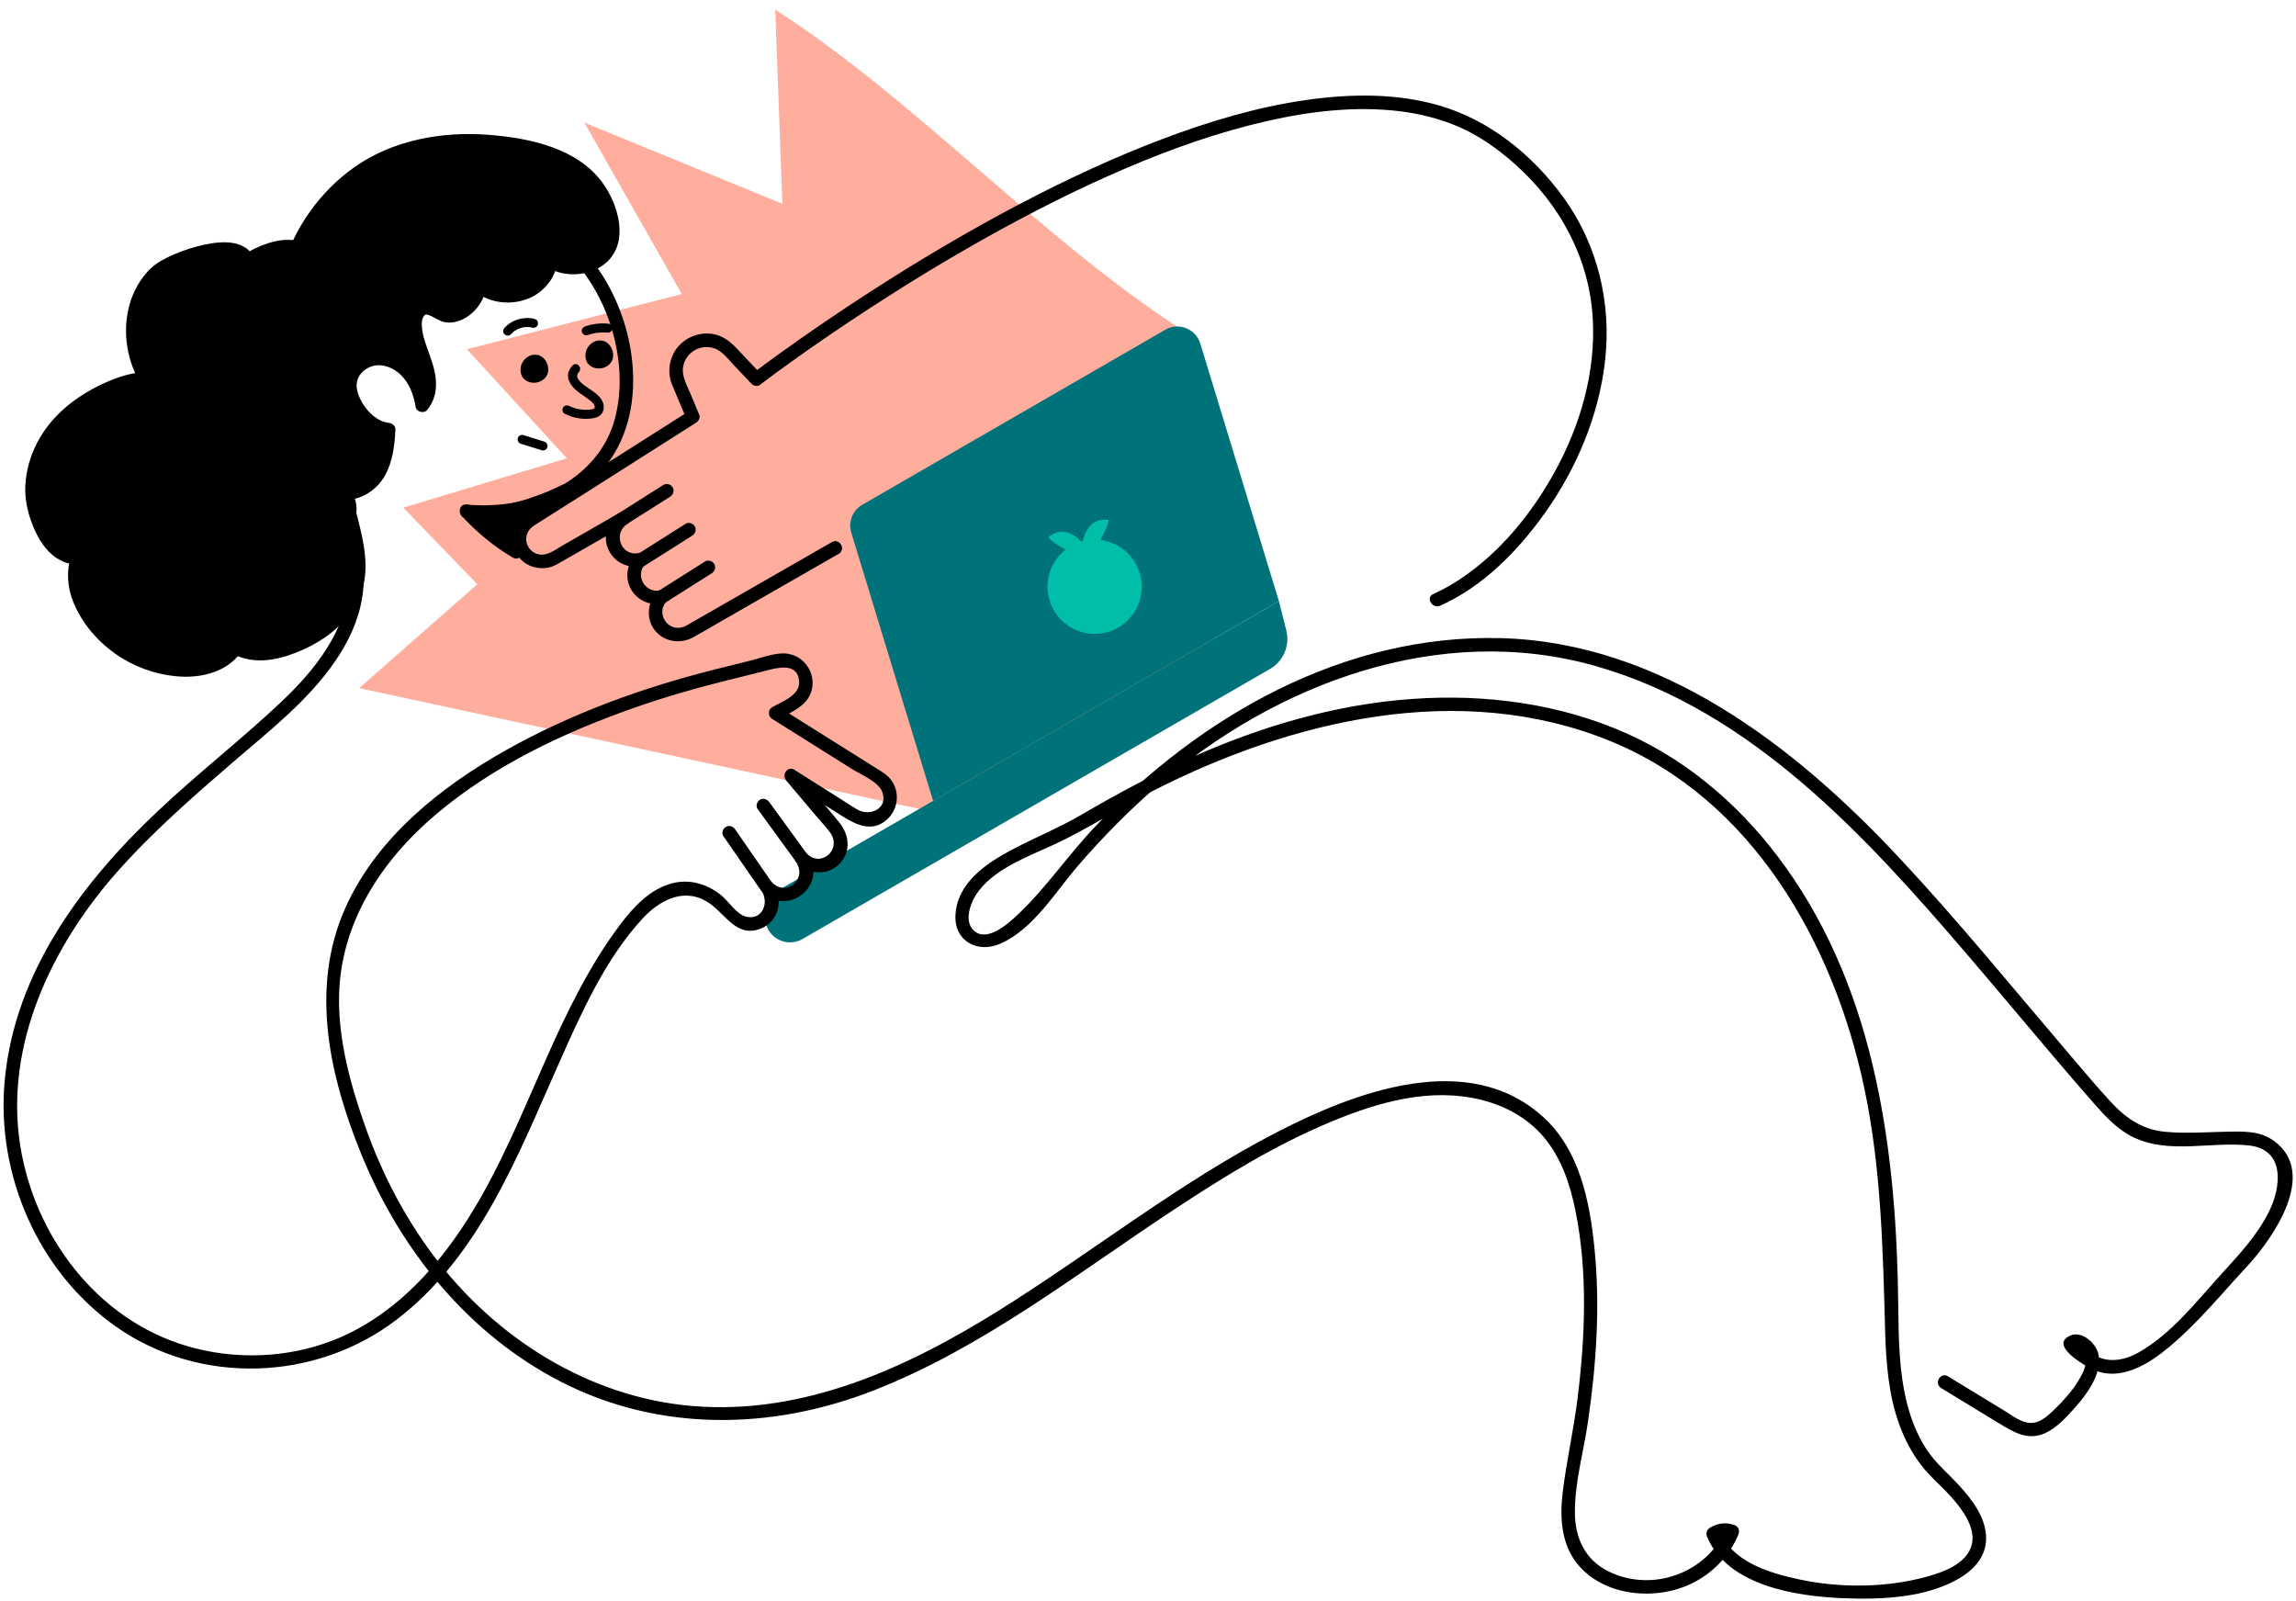 <svg width="228" height="159" viewBox="0 0 228 159" fill="none" xmlns="http://www.w3.org/2000/svg">
<path d="M117.466 32.805C103.464 23.809 90.986 9.956 76.984 0.96L77.693 20.235L58.032 12.177L67.701 29.195L46.364 34.675L56.291 45.504L40.047 50.403L47.395 58.01L35.663 68.324L95.162 81.152L120.572 63.397L117.466 32.805L117.466 32.805Z" fill="#FFAD9D"/>
<path d="M126.998 59.686L92.661 79.518L84.533 52.885C84.209 51.822 84.661 50.676 85.623 50.121L115.716 32.74C117.046 31.972 118.745 32.641 119.193 34.11L126.998 59.686L126.998 59.686Z" fill="#00727A"/>
<path d="M126.126 66.413L79.694 93.231C78.22 94.082 76.347 93.233 76.015 91.565L75.928 91.129C75.721 90.086 76.201 89.026 77.122 88.493L126.998 59.687L127.736 62.6C128.112 64.088 127.455 65.645 126.126 66.413H126.126Z" fill="#00727A"/>
<path d="M109.269 53.611C109.645 52.945 110.015 52.179 110.095 51.63C108.27 51.365 107.714 52.913 107.52 53.73C107.486 53.739 107.451 53.747 107.417 53.756C107.405 53.76 107.393 53.764 107.381 53.768C106.785 53.176 105.497 52.157 104.087 53.344C104.44 53.763 105.146 54.212 105.809 54.577C104.36 55.716 103.664 57.657 104.201 59.539C104.91 62.024 107.499 63.464 109.984 62.755C112.469 62.046 113.908 59.457 113.199 56.972C112.668 55.109 111.079 53.833 109.269 53.611V53.611Z" fill="#00BEAA"/>
<path d="M82.614 53.822C80.592 54.982 78.569 56.142 76.547 57.301C73.903 58.818 71.258 60.335 68.614 61.851C68.321 62.02 68.028 62.218 67.696 62.296C66.229 62.642 65.164 60.888 66.156 59.747C66.608 59.227 66.17 58.495 65.501 58.621C64.048 58.897 63.068 57.153 64.031 56.043C64.483 55.522 64.045 54.791 63.376 54.917C61.651 55.244 60.844 52.917 62.3 52.023C63.037 51.57 62.375 50.427 61.62 50.86C59.717 51.952 57.813 53.043 55.91 54.135C55.175 54.556 54.313 55.257 53.417 55.022C52.516 54.786 52.008 53.798 52.373 52.928C52.527 52.561 52.81 52.321 53.136 52.116C57.007 49.68 60.86 47.214 64.721 44.763C66.193 43.829 67.665 42.894 69.137 41.96C69.362 41.817 69.562 41.476 69.446 41.2C69.148 40.487 68.849 39.774 68.551 39.061C68.218 38.265 67.71 37.387 67.826 36.498C68.017 35.027 69.519 34.114 70.925 34.583C71.704 34.844 72.259 35.605 72.806 36.182C73.416 36.827 74.027 37.472 74.638 38.116C74.821 38.31 75.226 38.397 75.454 38.221C76.448 37.455 77.467 36.719 78.486 35.987C81.118 34.098 83.796 32.275 86.511 30.51C90.296 28.05 94.156 25.704 98.098 23.503C102.53 21.029 107.068 18.733 111.736 16.735C116.288 14.787 120.99 13.117 125.823 12.018C130.136 11.038 134.622 10.508 139.035 11.048C140.93 11.28 142.916 11.772 144.714 12.53C146.821 13.418 148.781 14.806 150.511 16.358C154.908 20.3 157.804 25.614 158.162 31.557C158.483 36.886 156.95 42.2 154.393 46.843C152.102 51.003 148.927 54.91 144.933 57.541C144.105 58.087 143.238 58.573 142.331 58.976C141.54 59.327 142.225 60.488 143.011 60.139C147.293 58.237 150.787 54.645 153.457 50.874C156.602 46.431 158.781 41.22 159.392 35.794C160.035 30.08 158.648 24.287 155.263 19.612C152.212 15.397 147.91 11.907 142.863 10.458C138.627 9.242 134.131 9.307 129.801 9.916C124.898 10.605 120.114 12.036 115.491 13.781C110.617 15.621 105.886 17.83 101.275 20.25C97.016 22.486 92.856 24.908 88.781 27.463C85.627 29.442 82.522 31.501 79.474 33.64C77.955 34.707 76.446 35.789 74.967 36.911C74.903 36.96 74.838 37.009 74.774 37.059C75.046 37.094 75.318 37.129 75.59 37.164C74.99 36.53 74.39 35.897 73.79 35.263C73.04 34.472 72.36 33.638 71.283 33.285C69.622 32.74 67.704 33.52 66.898 35.07C66.488 35.857 66.368 36.754 66.555 37.621C66.637 38.002 66.809 38.36 66.959 38.718C67.355 39.665 67.751 40.611 68.147 41.558C68.251 41.304 68.354 41.051 68.457 40.797C64.639 43.221 60.822 45.644 57.004 48.067C55.476 49.037 53.953 50.015 52.42 50.976C50.888 51.937 50.384 53.965 51.602 55.412C52.312 56.254 53.494 56.587 54.552 56.334C54.976 56.233 55.343 56.013 55.715 55.8C57.91 54.541 60.105 53.282 62.3 52.023L61.62 50.86C60.44 51.585 59.841 53.041 60.338 54.369C60.865 55.776 62.285 56.49 63.734 56.216C63.516 55.841 63.297 55.466 63.079 55.09C62.23 56.068 62.015 57.467 62.713 58.599C63.384 59.689 64.626 60.154 65.859 59.92C65.64 59.545 65.422 59.17 65.204 58.795C64.187 59.964 64.128 61.751 65.283 62.866C66.242 63.791 67.681 63.903 68.829 63.281C69.596 62.866 70.344 62.412 71.1 61.979C74.298 60.145 77.496 58.31 80.694 56.476C81.561 55.979 82.427 55.482 83.294 54.985C84.045 54.554 83.368 53.39 82.614 53.822V53.822V53.822Z" fill="black"/>
<path d="M46.297 51.445C50.532 51.812 54.985 50.815 58.334 48.105C61.275 45.724 62.706 42.231 62.86 38.51C63.126 32.063 59.882 25.272 54.37 21.806C51.334 19.897 47.72 19.195 44.177 19.654C40.059 20.188 35.39 21.973 32.978 25.516C30.163 29.651 30.266 35.111 30.966 39.852C31.342 42.404 31.911 44.918 32.658 47.387C33.456 50.024 34.408 52.667 34.705 55.422C35.33 61.222 32.028 65.815 28.011 69.614C24.03 73.379 19.689 76.746 15.7 80.506C8.12 87.65 1.512 96.478 0.477 107.172C-0.431 116.557 3.76 126.254 11.507 131.711C19.816 137.563 31.299 137.175 39.339 131.059C47.568 124.797 51.389 114.817 55.451 105.688C57.673 100.696 60.069 95.232 63.831 91.18C65.624 89.249 68.13 88.039 70.508 89.726C72.114 90.867 73.174 93.093 75.507 92.215C77.346 91.523 77.865 89.251 76.746 87.725L75.688 88.541C78.211 91.15 82.335 87.79 80.164 84.838L79.106 85.654C80.386 86.975 82.577 86.975 83.67 85.397C84.532 84.151 84.2 82.702 83.296 81.602C81.894 79.896 80.446 78.227 79.021 76.54L78.205 77.598C79.734 78.563 81.264 79.528 82.794 80.492C84.41 81.511 86.358 82.994 88.146 81.307C89.198 80.314 89.363 78.668 88.528 77.49C88.156 76.965 87.627 76.66 87.097 76.327C85.323 75.214 83.548 74.1 81.774 72.987C80.302 72.064 78.831 71.14 77.359 70.217V71.38C78.434 70.765 79.825 70.231 80.403 69.061C81.259 67.328 80.143 65.207 78.24 64.911C77.094 64.733 75.754 65.283 74.657 65.556C73.497 65.844 72.337 66.132 71.177 66.422C63.936 68.232 56.797 70.803 50.277 74.464C43.78 78.112 37.444 83.146 34.316 90.095C30.73 98.064 32.718 106.861 35.895 114.639C39.755 124.086 46.456 132.413 55.617 137.148C65.403 142.205 76.626 142.02 86.754 138.057C97.578 133.822 106.825 126.538 116.445 120.188C121.45 116.884 126.604 113.696 132.156 111.386C136.896 109.413 142.078 107.921 147.203 109.231C149.523 109.824 151.665 111 153.239 112.828C155.024 114.9 155.918 117.574 156.45 120.216C157.679 126.326 157.414 132.753 156.65 138.904C156.262 142.017 155.554 145.082 155.179 148.193C154.887 150.615 155.019 153.234 156.593 155.219C159.229 158.545 164.484 158.981 168.093 157.173C170.106 156.165 171.733 154.473 172.613 152.4C172.788 151.988 172.661 151.563 172.21 151.411C171.353 151.121 170.543 151.225 169.778 151.702C169.441 151.913 169.39 152.279 169.536 152.624C171.592 157.456 178.341 158.49 183.005 158.684C186.854 158.844 191.629 158.66 194.957 156.461C196.216 155.629 197.186 154.402 197.228 152.841C197.282 150.806 195.889 148.955 194.588 147.532C193.463 146.301 192.191 145.271 191.276 143.854C190.397 142.492 189.796 140.983 189.393 139.416C188.576 136.242 188.539 132.929 188.504 129.672C188.338 114.557 186.349 98.747 177.338 86.126C173.297 80.466 167.987 75.72 161.611 72.857C154.941 69.862 147.52 68.882 140.261 69.395C132.629 69.933 125.269 72.105 118.303 75.212C114.578 76.873 110.973 78.792 107.458 80.858C104.905 82.358 102.131 83.403 99.567 84.878C97.308 86.178 94.98 88.074 94.877 90.908C94.783 93.481 97.114 94.677 99.34 93.698C102.6 92.264 104.76 88.619 107.001 86.017C109.443 83.179 112.077 80.502 114.91 78.053C126.718 67.849 142.986 61.71 158.502 66.145C174.014 70.579 185.417 83.172 195.546 95.006C198.304 98.229 201.02 101.488 203.768 104.72C205.141 106.335 206.519 107.945 207.919 109.537C209.056 110.83 210.266 112.154 211.842 112.912C215.421 114.633 219.569 113.31 223.346 113.733C226.957 114.138 226.522 117.872 225.33 120.275C224.119 122.715 222.313 124.6 220.506 126.595C218.059 129.296 215.583 132.473 212.36 134.29C211.082 135.011 209.562 135.337 208.218 134.675C207.744 134.442 207.269 134.177 206.845 133.861C206.734 133.778 206.482 133.478 206.369 133.451C206.368 133.451 206.27 133.329 206.274 133.328C205.284 133.541 206.326 133.882 206.358 133.924C206.779 134.485 207.186 134.58 207.094 135.401C207.026 135.999 206.701 136.581 206.394 137.085C205.761 138.125 204.934 139.047 204.064 139.893C203.425 140.514 202.643 141.276 201.69 141.282C200.738 141.287 199.799 140.528 199.025 140.057C197.161 138.921 195.298 137.786 193.434 136.651C192.692 136.199 192.015 137.363 192.755 137.814C194.68 138.987 196.606 140.16 198.531 141.333C199.937 142.189 201.331 143.042 202.995 142.336C204.179 141.834 205.146 140.775 205.99 139.829C206.804 138.915 207.585 137.914 208.066 136.781C208.456 135.864 208.654 134.783 208.152 133.865C207.692 133.025 206.564 132.173 205.578 132.61C203.437 133.561 207.058 135.624 207.811 135.969C210.578 137.237 213.402 135.426 215.486 133.673C218.3 131.306 220.658 128.414 223.15 125.723C225.757 122.907 230.18 116.531 225.854 113.309C224.445 112.26 222.804 112.335 221.129 112.366C219.094 112.403 217.011 112.568 214.982 112.373C212.733 112.157 211.094 111.016 209.596 109.394C208.202 107.885 206.882 106.301 205.548 104.739C199.939 98.17 194.486 91.463 188.585 85.151C178.193 74.035 164.934 63.795 149.08 63.361C133.457 62.933 119.18 71.083 108.684 82.146C106.063 84.909 103.889 88.138 101.128 90.753C100.213 91.62 98.056 93.627 96.712 92.402C95.595 91.384 96.486 89.332 97.241 88.384C99.063 86.098 102.28 84.976 104.843 83.774C108.121 82.236 111.162 80.226 114.388 78.577C128.22 71.504 144.949 67.481 159.906 73.58C174.016 79.334 182.062 93.624 185.106 107.92C186.808 115.913 186.974 123.968 187.198 132.096C187.286 135.282 187.533 138.561 188.654 141.572C189.172 142.961 189.861 144.276 190.765 145.453C191.761 146.749 193.049 147.76 194.096 149.009C195.175 150.294 196.49 152.256 195.575 153.967C194.785 155.447 192.863 156.123 191.354 156.542C187.305 157.666 182.656 157.691 178.56 156.793C175.516 156.126 172.023 155.057 170.699 151.944L170.458 152.865C170.922 152.575 171.342 152.537 171.852 152.71L171.45 151.72C169.55 156.197 164.061 158.181 159.7 156.006C157.422 154.869 156.426 152.751 156.394 150.264C156.355 147.247 157.248 144.199 157.682 141.224C158.52 135.482 158.922 129.646 158.329 123.858C157.856 119.246 156.851 114.203 153.274 110.933C145.82 104.117 134.568 108.422 126.891 112.369C117.103 117.401 108.465 124.327 99.155 130.138C90.031 135.832 79.8 140.516 68.79 139.604C58.467 138.749 49.158 132.836 43.022 124.634C40.158 120.805 37.93 116.512 36.327 112.011C34.868 107.912 33.619 103.456 33.666 99.073C33.745 91.709 37.849 85.457 43.326 80.831C49.013 76.029 55.948 72.746 62.928 70.294C65.847 69.268 68.816 68.398 71.818 67.65C73.091 67.333 74.364 67.017 75.637 66.7C76.878 66.391 79.234 65.568 79.354 67.691C79.431 69.047 77.652 69.661 76.68 70.217C76.229 70.475 76.258 71.116 76.68 71.38C79.333 73.045 81.986 74.71 84.639 76.375C85.498 76.914 87.272 77.624 87.631 78.674C88.191 80.308 86.366 81.096 85.136 80.378C84.512 80.014 83.91 79.605 83.299 79.219C81.828 78.291 80.356 77.363 78.885 76.435C78.202 76.005 77.599 76.936 78.069 77.493C79.087 78.699 80.106 79.905 81.124 81.111C81.557 81.623 82.042 82.119 82.435 82.663C83.639 84.327 81.544 86.234 80.058 84.702C79.541 84.168 78.538 84.889 79.001 85.518C80.238 87.201 78.135 89.134 76.641 87.588C76.124 87.054 75.121 87.775 75.583 88.404C76.425 89.553 75.74 91.392 74.111 91.018C73.121 90.79 72.359 89.47 71.573 88.853C70.036 87.644 68.151 87.172 66.273 87.844C64.32 88.542 62.875 90.103 61.652 91.715C60.084 93.78 58.732 96.004 57.513 98.29C52.862 107.015 50.109 116.818 43.886 124.656C41.009 128.278 37.392 131.415 33.036 133.097C28.448 134.869 23.282 135.036 18.57 133.648C9.63 131.013 3.426 122.739 2.006 113.717C0.444 103.785 5.097 93.993 11.535 86.685C15.071 82.672 19.122 79.135 23.166 75.649C26.743 72.567 30.579 69.586 33.28 65.657C34.571 63.779 35.584 61.657 35.955 59.395C36.347 57.002 36.053 54.591 35.486 52.251C34.874 49.727 33.962 47.287 33.315 44.772C32.719 42.458 32.274 40.073 32.046 37.694C31.603 33.083 32.007 27.543 35.822 24.346C37.513 22.929 39.821 22.057 41.926 21.478C43.706 20.988 45.548 20.762 47.393 20.892C54.006 21.357 59.015 26.68 60.794 32.804C61.616 35.634 61.823 38.72 61.056 41.587C59.957 45.701 56.48 48.474 52.485 49.581C50.466 50.141 48.38 50.279 46.297 50.099C45.434 50.024 45.439 51.371 46.297 51.446V51.446L46.297 51.445Z" fill="black"/>
<path d="M52.158 36.515C51.858 38.025 54.433 37.827 53.93 36.32C53.587 35.291 52.35 35.556 52.158 36.515Z" fill="black"/>
<path d="M51.725 36.396C51.664 36.712 51.676 37.013 51.809 37.308C51.904 37.518 52.079 37.696 52.278 37.812C52.66 38.036 53.173 38.065 53.582 37.897C53.842 37.791 54.053 37.64 54.22 37.413C54.369 37.211 54.441 36.955 54.444 36.706C54.453 36.07 54.037 35.365 53.378 35.242C52.609 35.098 51.883 35.641 51.725 36.396C51.677 36.625 51.792 36.892 52.039 36.948C52.264 36.999 52.539 36.88 52.591 36.635C52.604 36.574 52.62 36.513 52.642 36.455C52.644 36.447 52.652 36.42 52.656 36.417C52.66 36.415 52.603 36.531 52.635 36.47C52.65 36.441 52.664 36.412 52.681 36.384C52.694 36.362 52.707 36.341 52.722 36.32C52.783 36.23 52.655 36.394 52.714 36.33C52.752 36.287 52.791 36.245 52.835 36.208C52.909 36.145 52.759 36.257 52.814 36.223C52.837 36.21 52.858 36.194 52.88 36.181C52.903 36.167 52.926 36.156 52.949 36.144C53.037 36.097 52.84 36.18 52.936 36.149C52.979 36.135 53.022 36.123 53.066 36.112C53.167 36.088 52.953 36.12 53.037 36.115C53.065 36.113 53.092 36.111 53.12 36.111C53.144 36.111 53.169 36.114 53.194 36.115C53.259 36.117 53.063 36.088 53.156 36.111C53.18 36.117 53.204 36.122 53.228 36.129C53.239 36.132 53.249 36.136 53.26 36.139C53.34 36.163 53.173 36.097 53.215 36.119C53.258 36.142 53.299 36.167 53.342 36.191C53.392 36.219 53.294 36.156 53.293 36.152C53.295 36.158 53.315 36.17 53.32 36.175C53.343 36.196 53.365 36.217 53.386 36.239C53.397 36.251 53.406 36.264 53.417 36.275C53.453 36.312 53.355 36.186 53.383 36.23C53.399 36.256 53.417 36.28 53.433 36.306C53.447 36.33 53.461 36.354 53.474 36.38C53.48 36.392 53.486 36.406 53.492 36.419C53.53 36.495 53.455 36.313 53.481 36.395C53.499 36.448 53.517 36.499 53.53 36.553C53.536 36.578 53.54 36.603 53.546 36.629C53.566 36.727 53.537 36.508 53.542 36.606C53.545 36.649 53.547 36.692 53.545 36.736C53.544 36.756 53.539 36.78 53.54 36.8C53.54 36.807 53.563 36.667 53.55 36.723C53.547 36.736 53.545 36.75 53.542 36.763C53.534 36.798 53.522 36.832 53.511 36.866C53.493 36.923 53.572 36.739 53.528 36.825C53.519 36.844 53.509 36.863 53.498 36.881C53.488 36.898 53.478 36.913 53.467 36.929C53.422 36.999 53.539 36.844 53.499 36.889C53.473 36.918 53.447 36.948 53.417 36.975C53.405 36.986 53.383 36.998 53.374 37.011C53.37 37.017 53.479 36.935 53.435 36.964C53.428 36.969 53.421 36.974 53.414 36.979C53.383 37.001 53.351 37.02 53.317 37.038C53.3 37.047 53.283 37.055 53.266 37.063C53.196 37.099 53.39 37.016 53.308 37.045C53.271 37.059 53.235 37.071 53.198 37.081C53.16 37.091 53.122 37.098 53.084 37.105C52.999 37.121 53.19 37.095 53.139 37.098C53.118 37.099 53.096 37.102 53.075 37.103C53.038 37.105 53.002 37.105 52.965 37.104C52.946 37.103 52.927 37.102 52.907 37.1C52.803 37.09 53.002 37.116 52.951 37.106C52.878 37.092 52.81 37.072 52.74 37.048C52.693 37.032 52.863 37.104 52.807 37.076C52.798 37.072 52.788 37.067 52.779 37.063C52.761 37.054 52.743 37.044 52.726 37.033C52.708 37.023 52.692 37.011 52.674 37C52.612 36.961 52.778 37.089 52.708 37.026C52.677 36.999 52.65 36.97 52.622 36.94C52.572 36.885 52.699 37.052 52.648 36.971C52.637 36.954 52.626 36.936 52.615 36.918C52.605 36.898 52.569 36.817 52.607 36.908C52.646 37 52.612 36.916 52.605 36.894C52.598 36.872 52.592 36.85 52.587 36.828C52.582 36.806 52.568 36.71 52.582 36.811C52.596 36.912 52.584 36.813 52.583 36.789C52.582 36.763 52.582 36.737 52.583 36.711C52.584 36.683 52.588 36.656 52.589 36.628C52.593 36.574 52.568 36.761 52.581 36.688C52.585 36.67 52.587 36.652 52.591 36.635C52.635 36.405 52.526 36.139 52.277 36.082C52.056 36.032 51.773 36.149 51.725 36.396L51.725 36.396Z" fill="black"/>
<path d="M58.605 35.097C58.304 36.607 60.879 36.409 60.377 34.902C60.033 33.873 58.797 34.138 58.605 35.097Z" fill="black"/>
<path d="M58.171 34.978C58.111 35.294 58.122 35.595 58.256 35.89C58.351 36.1 58.526 36.278 58.724 36.394C59.107 36.618 59.62 36.647 60.029 36.479C60.288 36.373 60.499 36.222 60.667 35.995C60.816 35.793 60.887 35.537 60.89 35.288C60.9 34.652 60.483 33.947 59.825 33.824C59.055 33.68 58.329 34.222 58.171 34.978C58.123 35.207 58.238 35.474 58.485 35.53C58.71 35.581 58.986 35.462 59.037 35.217C59.05 35.156 59.066 35.095 59.088 35.037C59.091 35.029 59.098 35.002 59.103 34.999C59.106 34.997 59.05 35.113 59.081 35.052C59.097 35.023 59.111 34.994 59.127 34.966C59.14 34.945 59.154 34.923 59.168 34.902C59.23 34.812 59.102 34.976 59.16 34.912C59.199 34.869 59.237 34.827 59.281 34.79C59.356 34.727 59.205 34.84 59.261 34.805C59.283 34.792 59.304 34.776 59.327 34.763C59.349 34.749 59.372 34.738 59.395 34.725C59.484 34.679 59.287 34.762 59.382 34.731C59.425 34.717 59.468 34.705 59.512 34.694C59.613 34.67 59.4 34.702 59.483 34.697C59.511 34.695 59.538 34.693 59.566 34.693C59.591 34.693 59.615 34.696 59.64 34.697C59.706 34.699 59.509 34.67 59.602 34.693C59.626 34.699 59.651 34.704 59.675 34.711C59.685 34.714 59.696 34.718 59.706 34.721C59.786 34.745 59.619 34.679 59.661 34.701C59.705 34.724 59.745 34.749 59.788 34.773C59.839 34.801 59.741 34.737 59.739 34.734C59.742 34.74 59.761 34.752 59.767 34.757C59.79 34.778 59.812 34.799 59.833 34.821C59.843 34.833 59.853 34.846 59.864 34.857C59.899 34.894 59.801 34.768 59.829 34.812C59.845 34.838 59.864 34.862 59.879 34.888C59.894 34.912 59.907 34.936 59.92 34.962C59.926 34.975 59.932 34.988 59.939 35.001C59.976 35.077 59.901 34.895 59.928 34.977C59.945 35.03 59.963 35.081 59.976 35.135C59.982 35.16 59.987 35.185 59.992 35.211C60.012 35.309 59.983 35.09 59.989 35.188C59.991 35.231 59.994 35.274 59.992 35.318C59.991 35.338 59.985 35.362 59.986 35.382C59.987 35.389 60.01 35.249 59.996 35.305C59.993 35.318 59.991 35.332 59.988 35.345C59.98 35.38 59.968 35.414 59.958 35.448C59.94 35.506 60.019 35.321 59.975 35.407C59.965 35.426 59.955 35.445 59.944 35.463C59.935 35.48 59.924 35.495 59.914 35.511C59.868 35.581 59.986 35.426 59.946 35.471C59.919 35.5 59.893 35.53 59.864 35.557C59.852 35.568 59.829 35.581 59.821 35.593C59.817 35.599 59.925 35.517 59.881 35.546C59.874 35.551 59.868 35.556 59.861 35.561C59.83 35.583 59.797 35.602 59.763 35.62C59.746 35.629 59.729 35.637 59.712 35.645C59.643 35.681 59.836 35.598 59.754 35.627C59.718 35.641 59.681 35.653 59.644 35.663C59.606 35.673 59.568 35.68 59.53 35.688C59.445 35.703 59.636 35.677 59.585 35.68C59.564 35.681 59.542 35.684 59.521 35.685C59.484 35.687 59.448 35.687 59.411 35.686C59.392 35.685 59.373 35.684 59.354 35.682C59.249 35.672 59.449 35.699 59.397 35.688C59.324 35.673 59.256 35.654 59.186 35.63C59.139 35.614 59.309 35.686 59.253 35.658C59.244 35.654 59.235 35.649 59.226 35.645C59.207 35.636 59.19 35.626 59.172 35.615C59.154 35.605 59.138 35.593 59.121 35.582C59.058 35.543 59.225 35.671 59.154 35.608C59.123 35.581 59.096 35.552 59.068 35.522C59.018 35.467 59.145 35.634 59.094 35.553C59.083 35.536 59.072 35.518 59.062 35.5C59.051 35.48 59.015 35.399 59.054 35.49C59.092 35.582 59.058 35.498 59.051 35.476C59.044 35.454 59.038 35.432 59.033 35.41C59.029 35.388 59.014 35.292 59.028 35.393C59.042 35.494 59.03 35.395 59.029 35.371C59.029 35.345 59.029 35.319 59.029 35.292C59.031 35.265 59.034 35.238 59.036 35.21C59.039 35.156 59.015 35.343 59.028 35.27C59.031 35.252 59.034 35.234 59.037 35.217C59.081 34.987 58.973 34.721 58.724 34.664C58.502 34.614 58.219 34.731 58.171 34.978L58.171 34.978Z" fill="black"/>
<path d="M56.857 36.291C56.581 36.594 56.37 36.952 56.405 37.376C56.437 37.767 56.623 38.108 56.87 38.405C57.31 38.934 57.932 39.249 58.47 39.662C58.685 39.826 58.969 40.039 59.045 40.311C59.123 40.596 58.883 40.629 58.65 40.66C57.929 40.756 57.177 40.628 56.526 40.308C56.309 40.201 56.04 40.249 55.912 40.469C55.796 40.667 55.854 40.976 56.073 41.083C56.845 41.462 57.711 41.651 58.572 41.566C58.968 41.527 59.402 41.466 59.684 41.154C59.963 40.845 60.021 40.388 59.887 40.002C59.629 39.261 58.85 38.834 58.241 38.412C57.968 38.223 57.69 38.017 57.489 37.749C57.267 37.453 57.242 37.2 57.492 36.925C57.88 36.499 57.247 35.862 56.857 36.291V36.291L56.857 36.291Z" fill="black"/>
<path d="M75.23 80.322C76.334 81.84 77.439 83.357 78.544 84.874C78.701 85.09 78.858 85.305 79.015 85.52C79.228 85.814 79.6 85.959 79.936 85.762C80.226 85.593 80.393 85.136 80.178 84.841C79.073 83.323 77.968 81.806 76.863 80.289C76.706 80.073 76.549 79.858 76.392 79.642C76.179 79.349 75.807 79.204 75.471 79.401C75.181 79.57 75.014 80.027 75.23 80.322V80.322Z" fill="black"/>
<path d="M71.835 83.023C72.902 84.565 73.969 86.106 75.037 87.648C75.19 87.868 75.342 88.089 75.495 88.31C75.702 88.609 76.086 88.745 76.417 88.552C76.712 88.379 76.866 87.931 76.658 87.63C75.591 86.089 74.524 84.547 73.457 83.006C73.304 82.785 73.151 82.564 72.998 82.343C72.791 82.045 72.408 81.908 72.077 82.102C71.781 82.275 71.627 82.722 71.835 83.023V83.023Z" fill="black"/>
<path d="M46.368 50.79C46.368 50.79 48.619 53.25 51.267 54.78C50.706 53.784 50.378 52.069 53.555 50.528C55.854 49.024 56.162 48.727 56.162 48.727C56.162 48.727 50.143 51.828 46.368 50.79H46.368Z" fill="black"/>
<path d="M45.892 51.266C47.342 52.849 49.074 54.282 50.927 55.362C51.518 55.706 52.173 55.024 51.849 54.44C51.804 54.36 51.768 54.275 51.724 54.195C51.678 54.113 51.771 54.333 51.712 54.166C51.694 54.113 51.674 54.061 51.658 54.007C51.628 53.909 51.612 53.81 51.587 53.712C51.563 53.619 51.591 53.85 51.583 53.669C51.58 53.608 51.577 53.547 51.578 53.485C51.578 53.43 51.585 53.376 51.586 53.321C51.588 53.227 51.562 53.45 51.581 53.356C51.586 53.332 51.588 53.307 51.594 53.284C51.609 53.218 51.623 53.152 51.643 53.087C51.657 53.041 51.724 52.867 51.667 52.998C51.721 52.874 51.787 52.755 51.86 52.641C51.874 52.618 52.005 52.439 51.942 52.519C51.999 52.446 52.061 52.377 52.125 52.31C52.777 51.619 53.669 51.261 54.45 50.744C55.008 50.375 55.565 50.004 56.106 49.612C56.286 49.482 56.478 49.356 56.638 49.203C57.211 48.659 56.484 47.805 55.822 48.146C55.622 48.249 55.418 48.344 55.213 48.438C54.987 48.542 54.759 48.643 54.53 48.741C54.381 48.805 54.592 48.716 54.436 48.781C54.363 48.81 54.291 48.84 54.218 48.87C54.053 48.937 53.888 49.002 53.721 49.066C52.252 49.628 50.617 50.124 49.122 50.275C48.667 50.322 48.209 50.341 47.752 50.322C47.289 50.302 47.016 50.266 46.547 50.141C45.709 49.916 45.351 51.215 46.189 51.439C47.898 51.897 49.741 51.636 51.429 51.212C52.89 50.845 54.31 50.314 55.683 49.697C55.958 49.573 56.233 49.447 56.502 49.309L55.686 48.251C55.664 48.271 55.64 48.295 55.615 48.31C55.481 48.393 55.758 48.205 55.621 48.306C55.556 48.353 55.492 48.402 55.427 48.449C54.828 48.882 54.212 49.291 53.595 49.697C52.732 50.267 51.774 50.664 51.077 51.462C50.598 52.011 50.277 52.657 50.234 53.392C50.199 53.996 50.395 54.598 50.686 55.12C50.993 54.813 51.3 54.506 51.607 54.199C49.847 53.173 48.221 51.816 46.844 50.314C46.257 49.673 45.307 50.628 45.892 51.266L45.892 51.266Z" fill="black"/>
<path d="M61.064 51.99L66.219 48.727Z" fill="black"/>
<path d="M61.404 52.572C62.911 51.618 64.418 50.664 65.924 49.71C66.136 49.577 66.347 49.443 66.558 49.309C66.865 49.115 66.988 48.709 66.8 48.388C66.621 48.081 66.187 47.951 65.879 48.146C64.372 49.1 62.865 50.054 61.358 51.008C61.147 51.142 60.935 51.275 60.724 51.409C60.417 51.603 60.294 52.009 60.482 52.33C60.661 52.636 61.095 52.767 61.404 52.572V52.572Z" fill="black"/>
<path d="M63.255 55.858L68.41 52.595Z" fill="black"/>
<path d="M63.595 56.44C65.102 55.486 66.609 54.532 68.116 53.578C68.327 53.444 68.538 53.31 68.75 53.177C69.057 52.982 69.18 52.577 68.991 52.255C68.812 51.949 68.379 51.818 68.07 52.014C66.563 52.968 65.056 53.922 63.549 54.875C63.338 55.009 63.127 55.143 62.915 55.277C62.608 55.471 62.486 55.876 62.674 56.198C62.853 56.504 63.287 56.635 63.595 56.44V56.44Z" fill="black"/>
<path d="M65.189 59.597L70.344 56.334Z" fill="black"/>
<path d="M65.529 60.178C67.036 59.224 68.543 58.271 70.05 57.317C70.261 57.183 70.473 57.049 70.684 56.915C70.991 56.721 71.114 56.316 70.925 55.994C70.746 55.688 70.313 55.557 70.004 55.752C68.497 56.706 66.99 57.66 65.483 58.614C65.272 58.748 65.061 58.882 64.85 59.015C64.543 59.21 64.42 59.615 64.608 59.937C64.787 60.243 65.221 60.374 65.529 60.178V60.178Z" fill="black"/>
<path d="M37.667 46.849C38.367 45.586 38.52 44.099 38.593 42.657C37.05 42.5 35.802 41.25 35.157 39.84C34.877 39.229 34.683 38.555 34.773 37.889C34.933 36.689 36.056 35.744 37.26 35.611C38.464 35.477 39.678 36.059 40.488 36.96C41.297 37.862 41.738 39.046 41.93 40.242C42.893 39.149 42.714 37.469 42.256 36.087C41.798 34.705 41.109 33.327 41.236 31.876C41.26 31.597 41.318 31.313 41.473 31.079C42.217 29.954 43.265 30.943 44.046 31.251C44.989 31.623 46.133 30.966 46.76 30.249C47.521 29.38 47.838 28.185 47.802 27.031C47.794 26.784 47.767 26.525 47.63 26.319C47.493 26.114 47.213 25.984 46.99 26.09C46.737 26.21 46.683 26.547 46.716 26.824C46.869 28.093 48.118 28.977 49.367 29.243C50.464 29.477 51.648 29.353 52.635 28.822C53.623 28.29 54.393 27.339 54.63 26.243C54.793 25.488 54.676 24.628 54.14 24.073C53.966 23.893 53.735 23.745 53.485 23.755C53.235 23.764 52.987 23.986 53.023 24.234C53.036 24.322 53.082 24.402 53.128 24.478C53.999 25.899 55.738 26.736 57.392 26.53C62.773 25.86 60.946 19.557 58.023 17.165C56.052 15.551 53.519 14.785 51.007 14.364C46.378 13.588 41.435 13.91 37.285 16.104C32.876 18.435 29.669 22.8 28.442 27.635C26.384 35.749 28.399 45.99 34.186 52.251C34.845 51.135 34.974 50.073 34.216 48.965C35.683 48.991 36.965 48.117 37.667 46.849V46.849Z" fill="black"/>
<path d="M38.249 47.189C39.004 45.793 39.185 44.219 39.266 42.658C39.286 42.264 38.939 42.024 38.593 41.984C37.726 41.884 36.945 41.289 36.401 40.606C35.843 39.904 35.269 38.829 35.45 37.903C35.61 37.087 36.343 36.487 37.147 36.309C38.04 36.111 39.066 36.531 39.743 37.163C40.654 38.014 41.08 39.218 41.281 40.421C41.362 40.908 42.095 41.085 42.406 40.718C43.129 39.869 43.38 38.786 43.278 37.687C43.169 36.512 42.731 35.455 42.348 34.351C42.155 33.797 41.964 33.219 41.912 32.632C41.871 32.164 41.833 31.626 42.187 31.273C42.214 31.245 42.207 31.251 42.274 31.233C42.416 31.195 42.324 31.228 42.297 31.229C42.341 31.227 42.389 31.228 42.434 31.234C42.345 31.223 42.556 31.274 42.601 31.289C42.674 31.313 42.744 31.344 42.857 31.401C43.267 31.607 43.666 31.878 44.12 31.976C45.249 32.218 46.428 31.602 47.18 30.789C47.982 29.92 48.378 28.775 48.463 27.61C48.507 27.015 48.506 26.325 48.106 25.843C47.679 25.329 46.893 25.211 46.395 25.699C45.553 26.526 46.27 28.001 46.937 28.684C48.522 30.308 51.387 30.441 53.249 29.241C54.183 28.639 54.916 27.718 55.224 26.643C55.525 25.586 55.384 24.259 54.511 23.5C53.99 23.047 53.203 22.9 52.672 23.43C52.139 23.962 52.381 24.626 52.773 25.149C53.435 26.033 54.354 26.68 55.409 27.009C57.034 27.516 59.101 27.161 60.343 25.945C62.451 23.879 61.382 20.319 59.894 18.229C57.383 14.701 52.576 13.698 48.514 13.386C43.89 13.03 39.035 13.891 35.19 16.601C31.713 19.051 29.172 22.719 27.974 26.792C26.821 30.716 26.739 34.956 27.373 38.977C28.012 43.031 29.476 47.035 31.843 50.405C32.414 51.218 33.037 51.996 33.709 52.727C34.004 53.047 34.557 52.954 34.767 52.591C35.119 51.981 35.38 51.316 35.405 50.606C35.431 49.897 35.184 49.21 34.797 48.626C34.603 48.963 34.409 49.301 34.216 49.639C35.919 49.647 37.421 48.65 38.249 47.189C38.677 46.434 37.514 45.754 37.086 46.509C36.482 47.575 35.441 48.298 34.215 48.292C33.726 48.29 33.349 48.873 33.634 49.305C33.899 49.706 34.076 50.12 34.058 50.606C34.041 51.074 33.835 51.512 33.604 51.911C33.957 51.866 34.309 51.82 34.662 51.775C32.213 49.114 30.528 45.815 29.511 42.36C28.471 38.822 28.104 35.086 28.463 31.414C28.818 27.774 29.998 24.255 32.224 21.308C34.567 18.205 37.908 16.078 41.685 15.19C43.748 14.706 45.879 14.577 47.991 14.698C50.072 14.816 52.179 15.15 54.154 15.829C55.751 16.378 57.333 17.216 58.434 18.525C58.479 18.578 58.522 18.632 58.566 18.685C58.662 18.805 58.553 18.661 58.643 18.786C58.737 18.918 58.831 19.049 58.919 19.184C59.093 19.449 59.252 19.724 59.397 20.006C59.462 20.134 59.525 20.263 59.584 20.394C59.6 20.431 59.617 20.469 59.633 20.507C59.622 20.481 59.587 20.393 59.637 20.515C59.668 20.591 59.698 20.667 59.727 20.743C59.836 21.035 59.93 21.334 60.004 21.637C60.039 21.781 60.069 21.925 60.095 22.071C60.107 22.138 60.117 22.205 60.127 22.272C60.143 22.376 60.116 22.161 60.126 22.265C60.13 22.313 60.136 22.36 60.141 22.408C60.166 22.686 60.172 22.967 60.152 23.246C60.146 23.318 60.139 23.39 60.131 23.462C60.146 23.323 60.129 23.466 60.119 23.522C60.094 23.661 60.062 23.799 60.022 23.934C60.004 23.992 59.985 24.05 59.965 24.108C59.953 24.142 59.864 24.341 59.936 24.188C59.877 24.313 59.816 24.436 59.743 24.555C59.712 24.606 59.676 24.656 59.643 24.706C59.553 24.845 59.682 24.668 59.606 24.758C59.514 24.866 59.417 24.971 59.312 25.067C59.258 25.116 59.202 25.164 59.145 25.209C59.248 25.127 59.114 25.228 59.077 25.253C58.947 25.341 58.81 25.42 58.669 25.489C58.64 25.504 58.47 25.582 58.576 25.537C58.497 25.571 58.415 25.601 58.334 25.629C58.16 25.689 57.983 25.738 57.804 25.778C57.399 25.87 57.083 25.907 56.636 25.88C55.837 25.831 55.012 25.487 54.406 24.951C54.239 24.805 54.081 24.645 53.941 24.473C53.894 24.413 53.849 24.352 53.806 24.289C53.779 24.249 53.745 24.175 53.71 24.139L53.665 24.061C53.722 24.197 53.707 24.302 53.619 24.376C53.58 24.407 53.502 24.435 53.501 24.424C53.5 24.421 53.721 24.611 53.723 24.615C53.836 24.753 53.909 24.919 53.956 25.09C54.172 25.863 53.87 26.723 53.381 27.339C52.799 28.071 51.936 28.523 51.014 28.649C50.132 28.769 49.187 28.619 48.424 28.154C48.098 27.956 47.803 27.694 47.611 27.378C47.515 27.219 47.465 27.104 47.421 26.934C47.396 26.841 47.383 26.751 47.382 26.708C47.381 26.696 47.391 26.595 47.384 26.59C47.401 26.602 47.369 26.639 47.358 26.643C47.334 26.652 47.212 26.7 47.185 26.718C47.221 26.694 47.112 26.723 47.108 26.729C47.08 26.763 47.113 26.794 47.115 26.839C47.124 27.064 47.135 27.287 47.123 27.513C47.097 27.98 46.996 28.451 46.82 28.885C46.51 29.645 45.885 30.355 45.084 30.606C44.894 30.665 44.717 30.703 44.516 30.681C44.317 30.66 44.263 30.62 44.105 30.54C43.727 30.348 43.364 30.126 42.959 29.99C41.933 29.644 40.94 30.254 40.657 31.282C40.358 32.366 40.661 33.573 41.013 34.605C41.339 35.56 41.767 36.499 41.911 37.506C42.022 38.276 41.975 39.153 41.454 39.766L42.579 40.063C42.352 38.701 41.813 37.344 40.833 36.345C39.867 35.362 38.469 34.769 37.086 34.96C35.827 35.134 34.712 35.995 34.259 37.186C33.762 38.492 34.343 40.017 35.102 41.102C35.939 42.298 37.121 43.161 38.593 43.331C38.368 43.107 38.144 42.882 37.919 42.658C37.851 43.973 37.723 45.331 37.086 46.509C36.673 47.272 37.836 47.953 38.249 47.189L38.249 47.189Z" fill="black"/>
<path d="M31.766 30.07C32.377 29.146 32.528 27.934 32.161 26.889C31.794 25.845 30.919 24.992 29.865 24.654C28.287 24.147 26.579 24.774 25.108 25.537C24.581 25.811 23.979 26.29 24.143 26.861C24.206 27.078 24.458 27.267 24.651 27.151C24.783 27.071 24.815 26.894 24.812 26.74C24.746 22.822 17.054 25.668 15.611 26.966C12.1 30.125 12.566 36.265 15.9 39.389C16.208 39.677 16.658 39.952 17.024 39.742C17.275 39.597 17.367 39.258 17.291 38.977C17.216 38.697 17.006 38.47 16.774 38.295C14.134 36.303 8.942 39.241 6.883 41.005C4.599 42.961 3.082 45.897 3.184 48.902C3.259 51.142 4.84 55.466 7.684 55.363C8.518 55.333 9.33 54.415 8.928 53.684C7.894 54.519 7.387 55.894 7.41 57.222C7.432 58.551 7.936 59.835 8.629 60.969C10.645 64.262 14.394 66.424 18.254 66.518C20.409 66.57 22.861 65.77 23.672 63.773C23.916 63.173 23.967 62.432 23.567 61.923C23.167 61.415 22.219 61.38 21.946 61.967C21.767 62.353 21.934 62.812 22.17 63.166C22.871 64.216 24.14 64.792 25.4 64.887C26.659 64.982 27.914 64.649 29.092 64.195C31.921 63.103 34.626 61.048 35.391 58.114C35.913 56.113 35.465 53.999 34.964 51.992C34.104 48.547 33.085 45.143 31.938 41.782" fill="black"/>
<path d="M32.347 30.409C33.343 28.858 33.221 26.829 32.077 25.397C30.912 23.938 29.023 23.56 27.267 23.97C26.364 24.181 25.46 24.56 24.654 25.018C23.926 25.431 23.199 26.209 23.521 27.111C23.697 27.602 24.235 27.973 24.764 27.828C25.274 27.688 25.499 27.175 25.485 26.686C25.471 26.206 25.355 25.698 25.083 25.295C23.925 23.572 21.296 24.016 19.601 24.459C18.598 24.721 17.617 25.084 16.683 25.531C15.878 25.915 15.172 26.379 14.578 27.053C12.674 29.212 12.151 32.246 12.749 35.011C13.039 36.35 13.61 37.656 14.438 38.75C14.882 39.337 15.415 40.025 16.1 40.334C16.582 40.551 17.156 40.549 17.565 40.174C17.92 39.848 18.051 39.342 17.957 38.876C17.809 38.137 17.113 37.623 16.46 37.338C15.85 37.071 15.195 36.953 14.529 36.955C13.11 36.959 11.724 37.427 10.443 38.001C7.848 39.163 5.454 40.942 3.989 43.416C3.116 44.888 2.58 46.566 2.512 48.279C2.464 49.49 2.708 50.709 3.127 51.842C3.567 53.03 4.197 54.243 5.177 55.075C6.187 55.934 7.759 56.473 8.918 55.572C9.614 55.032 9.91 54.154 9.51 53.344C9.302 52.923 8.76 52.952 8.452 53.208C6.541 54.792 6.397 57.575 7.266 59.742C8.106 61.839 9.618 63.609 11.451 64.91C13.234 66.176 15.35 66.95 17.526 67.149C19.503 67.33 21.71 66.947 23.219 65.568C23.976 64.877 24.584 63.819 24.533 62.768C24.503 62.148 24.257 61.536 23.733 61.174C23.316 60.886 22.754 60.786 22.262 60.92C21.683 61.078 21.277 61.56 21.213 62.154C21.14 62.827 21.493 63.432 21.91 63.929C22.605 64.76 23.672 65.288 24.727 65.474C26.007 65.7 27.308 65.504 28.535 65.107C29.607 64.759 30.654 64.293 31.619 63.708C33.463 62.592 35.053 61.01 35.826 58.967C36.759 56.502 36.124 53.815 35.499 51.359C34.827 48.712 34.061 46.089 33.217 43.492C33.012 42.861 32.802 42.231 32.588 41.604C32.471 41.259 32.125 41.033 31.76 41.133C31.424 41.225 31.172 41.616 31.289 41.962C32.069 44.252 32.792 46.561 33.445 48.89C33.771 50.052 34.081 51.219 34.37 52.391C34.64 53.487 34.887 54.597 34.94 55.729C34.988 56.766 34.871 57.811 34.463 58.773C34.125 59.568 33.616 60.285 33.019 60.906C31.754 62.218 30.104 63.148 28.389 63.737C26.609 64.348 24.305 64.617 22.92 63.045C22.793 62.9 22.672 62.733 22.599 62.554C22.57 62.485 22.56 62.408 22.545 62.339C22.529 62.268 22.498 62.631 22.56 62.236C22.558 62.255 22.509 62.314 22.555 62.253C22.595 62.199 22.563 62.243 22.543 62.255C22.65 62.191 22.589 62.228 22.557 62.238C22.6 62.225 22.642 62.211 22.686 62.204C22.652 62.209 22.575 62.21 22.709 62.208C22.804 62.206 22.913 62.227 23.026 62.316C22.969 62.271 23.056 62.364 23.064 62.376C23.111 62.445 23.135 62.508 23.156 62.587C23.206 62.766 23.197 62.963 23.161 63.146C23.084 63.53 22.898 63.893 22.666 64.193C21.706 65.434 19.91 65.86 18.377 65.846C16.572 65.83 14.779 65.311 13.209 64.429C11.614 63.534 10.229 62.261 9.259 60.706C8.254 59.096 7.585 56.978 8.552 55.19C8.771 54.787 9.051 54.453 9.404 54.16C9.052 54.114 8.699 54.069 8.347 54.024C8.345 54.02 8.362 54.129 8.368 54.09C8.35 54.205 8.339 54.229 8.279 54.316C8.199 54.432 8.041 54.576 7.902 54.634C7.703 54.717 7.556 54.699 7.327 54.679C7.207 54.668 7.483 54.711 7.286 54.673C7.245 54.665 7.204 54.657 7.163 54.647C7.051 54.621 6.943 54.587 6.834 54.549C6.805 54.539 6.682 54.483 6.793 54.534C6.755 54.517 6.717 54.499 6.68 54.48C6.586 54.433 6.495 54.38 6.406 54.324C6.189 54.186 6.202 54.194 6.006 54.014C5.849 53.87 5.703 53.715 5.566 53.551C5.471 53.438 5.344 53.265 5.218 53.069C4.708 52.283 4.412 51.561 4.164 50.675C4.051 50.275 3.963 49.868 3.902 49.457C3.923 49.601 3.89 49.352 3.886 49.312C3.877 49.229 3.87 49.145 3.865 49.061C3.848 48.785 3.849 48.508 3.861 48.232C3.968 45.86 5.148 43.609 6.827 41.967C7.019 41.78 7.217 41.6 7.422 41.427C7.488 41.371 7.555 41.316 7.622 41.262C7.662 41.231 7.701 41.2 7.741 41.169C7.778 41.14 7.773 41.143 7.728 41.179C7.753 41.159 7.778 41.14 7.804 41.121C8.169 40.849 8.542 40.591 8.926 40.348C9.746 39.829 10.658 39.339 11.524 38.993C11.995 38.806 12.477 38.643 12.969 38.518C13.461 38.394 13.811 38.33 14.278 38.308C14.491 38.298 14.704 38.299 14.915 38.315C14.973 38.319 15.03 38.325 15.087 38.331C15.216 38.346 14.932 38.302 15.145 38.34C15.255 38.36 15.364 38.382 15.473 38.41C15.829 38.503 16.154 38.633 16.434 38.883C16.521 38.96 16.609 39.042 16.649 39.155C16.625 39.087 16.639 39.275 16.648 39.186C16.648 39.185 16.701 39.147 16.695 39.141C16.661 39.111 16.519 39.037 16.455 38.986C16.111 38.711 15.759 38.287 15.531 37.977C14.943 37.177 14.526 36.336 14.246 35.416C13.683 33.564 13.688 31.559 14.447 29.746C14.592 29.399 14.859 28.912 15.109 28.546C15.358 28.181 15.673 27.823 16.029 27.496C16.07 27.458 16.137 27.413 16.174 27.368C16.233 27.298 16.036 27.465 16.164 27.377C16.266 27.308 16.366 27.238 16.471 27.173C16.722 27.018 16.983 26.879 17.248 26.749C17.388 26.68 17.53 26.614 17.673 26.55C17.748 26.517 17.823 26.484 17.899 26.452C17.763 26.51 18.035 26.396 18.077 26.38C18.425 26.24 18.779 26.113 19.137 25.998C19.515 25.876 19.898 25.768 20.285 25.677C20.462 25.635 20.64 25.597 20.819 25.563C20.907 25.546 20.995 25.531 21.083 25.516C21.132 25.508 21.181 25.501 21.23 25.493C21.264 25.488 21.439 25.466 21.283 25.485C21.633 25.443 21.985 25.416 22.339 25.422C22.494 25.425 22.647 25.44 22.801 25.451C22.925 25.459 22.79 25.449 22.77 25.446C22.817 25.454 22.865 25.461 22.913 25.47C22.99 25.484 23.067 25.501 23.143 25.52C23.209 25.538 23.274 25.557 23.339 25.579C23.39 25.596 23.577 25.686 23.403 25.599C23.53 25.663 23.647 25.731 23.767 25.808C23.602 25.701 23.774 25.818 23.817 25.86C23.856 25.898 23.889 25.941 23.927 25.98C23.792 25.842 23.934 25.993 23.965 26.045C24.002 26.106 24.032 26.169 24.062 26.233C23.976 26.051 24.07 26.279 24.083 26.325C24.1 26.386 24.109 26.449 24.125 26.509C24.166 26.666 24.124 26.362 24.128 26.528C24.128 26.563 24.134 26.598 24.135 26.633C24.137 26.664 24.133 26.708 24.139 26.74C24.176 26.927 24.133 26.644 24.245 26.597L24.585 26.505C24.701 26.492 24.752 26.635 24.79 26.7C24.787 26.613 24.789 26.596 24.794 26.649C24.771 26.688 24.781 26.669 24.824 26.595C24.943 26.471 25.06 26.348 25.22 26.248C25.665 25.971 26.165 25.751 26.655 25.567C27.637 25.198 28.707 24.974 29.729 25.317C30.507 25.579 31.174 26.224 31.481 26.984C31.848 27.892 31.706 28.916 31.184 29.73C30.715 30.461 31.88 31.137 32.347 30.409V30.409L32.347 30.409Z" fill="black"/>
<path d="M51.731 44.063C52.421 44.278 53.112 44.493 53.803 44.709C54.027 44.779 54.303 44.626 54.355 44.395C54.411 44.151 54.282 43.918 54.041 43.843C53.351 43.628 52.66 43.413 51.969 43.197C51.745 43.127 51.47 43.28 51.417 43.511C51.362 43.755 51.49 43.988 51.731 44.063V44.063V44.063Z" fill="black"/>
<path d="M50.732 33.189C50.806 33.108 50.883 33.031 50.967 32.96C50.991 32.939 51.016 32.919 51.041 32.899C51.007 32.925 51.008 32.923 51.042 32.9C51.085 32.871 51.127 32.842 51.17 32.814C51.263 32.756 51.359 32.704 51.458 32.658C51.493 32.641 51.534 32.626 51.474 32.649C51.498 32.64 51.522 32.63 51.546 32.621C51.6 32.601 51.655 32.583 51.711 32.566C51.815 32.534 51.922 32.509 52.03 32.491C52.055 32.486 52.08 32.482 52.106 32.479C52.065 32.484 52.053 32.485 52.101 32.481C52.159 32.477 52.216 32.472 52.274 32.47C52.384 32.467 52.492 32.472 52.601 32.481C52.649 32.485 52.637 32.485 52.596 32.479C52.622 32.483 52.647 32.487 52.672 32.491C52.736 32.502 52.798 32.517 52.861 32.533C53.088 32.591 53.358 32.459 53.413 32.219C53.466 31.986 53.343 31.729 53.099 31.667C52.032 31.395 50.84 31.735 50.097 32.554C49.94 32.728 49.913 33.02 50.097 33.189C50.269 33.347 50.564 33.375 50.732 33.189V33.189H50.732Z" fill="black"/>
<path d="M58.339 33.279C58.514 33.218 58.692 33.165 58.873 33.123C58.95 33.105 59.028 33.089 59.106 33.075C59.158 33.065 59.211 33.057 59.263 33.048C59.362 33.032 59.193 33.055 59.301 33.043C59.658 33.004 60.015 32.998 60.372 33.031C60.607 33.053 60.832 32.809 60.821 32.582C60.81 32.32 60.624 32.156 60.372 32.133C59.609 32.063 58.824 32.16 58.1 32.413C57.879 32.49 57.709 32.724 57.787 32.965C57.858 33.184 58.102 33.362 58.339 33.279V33.279L58.339 33.279Z" fill="black"/>
</svg>
